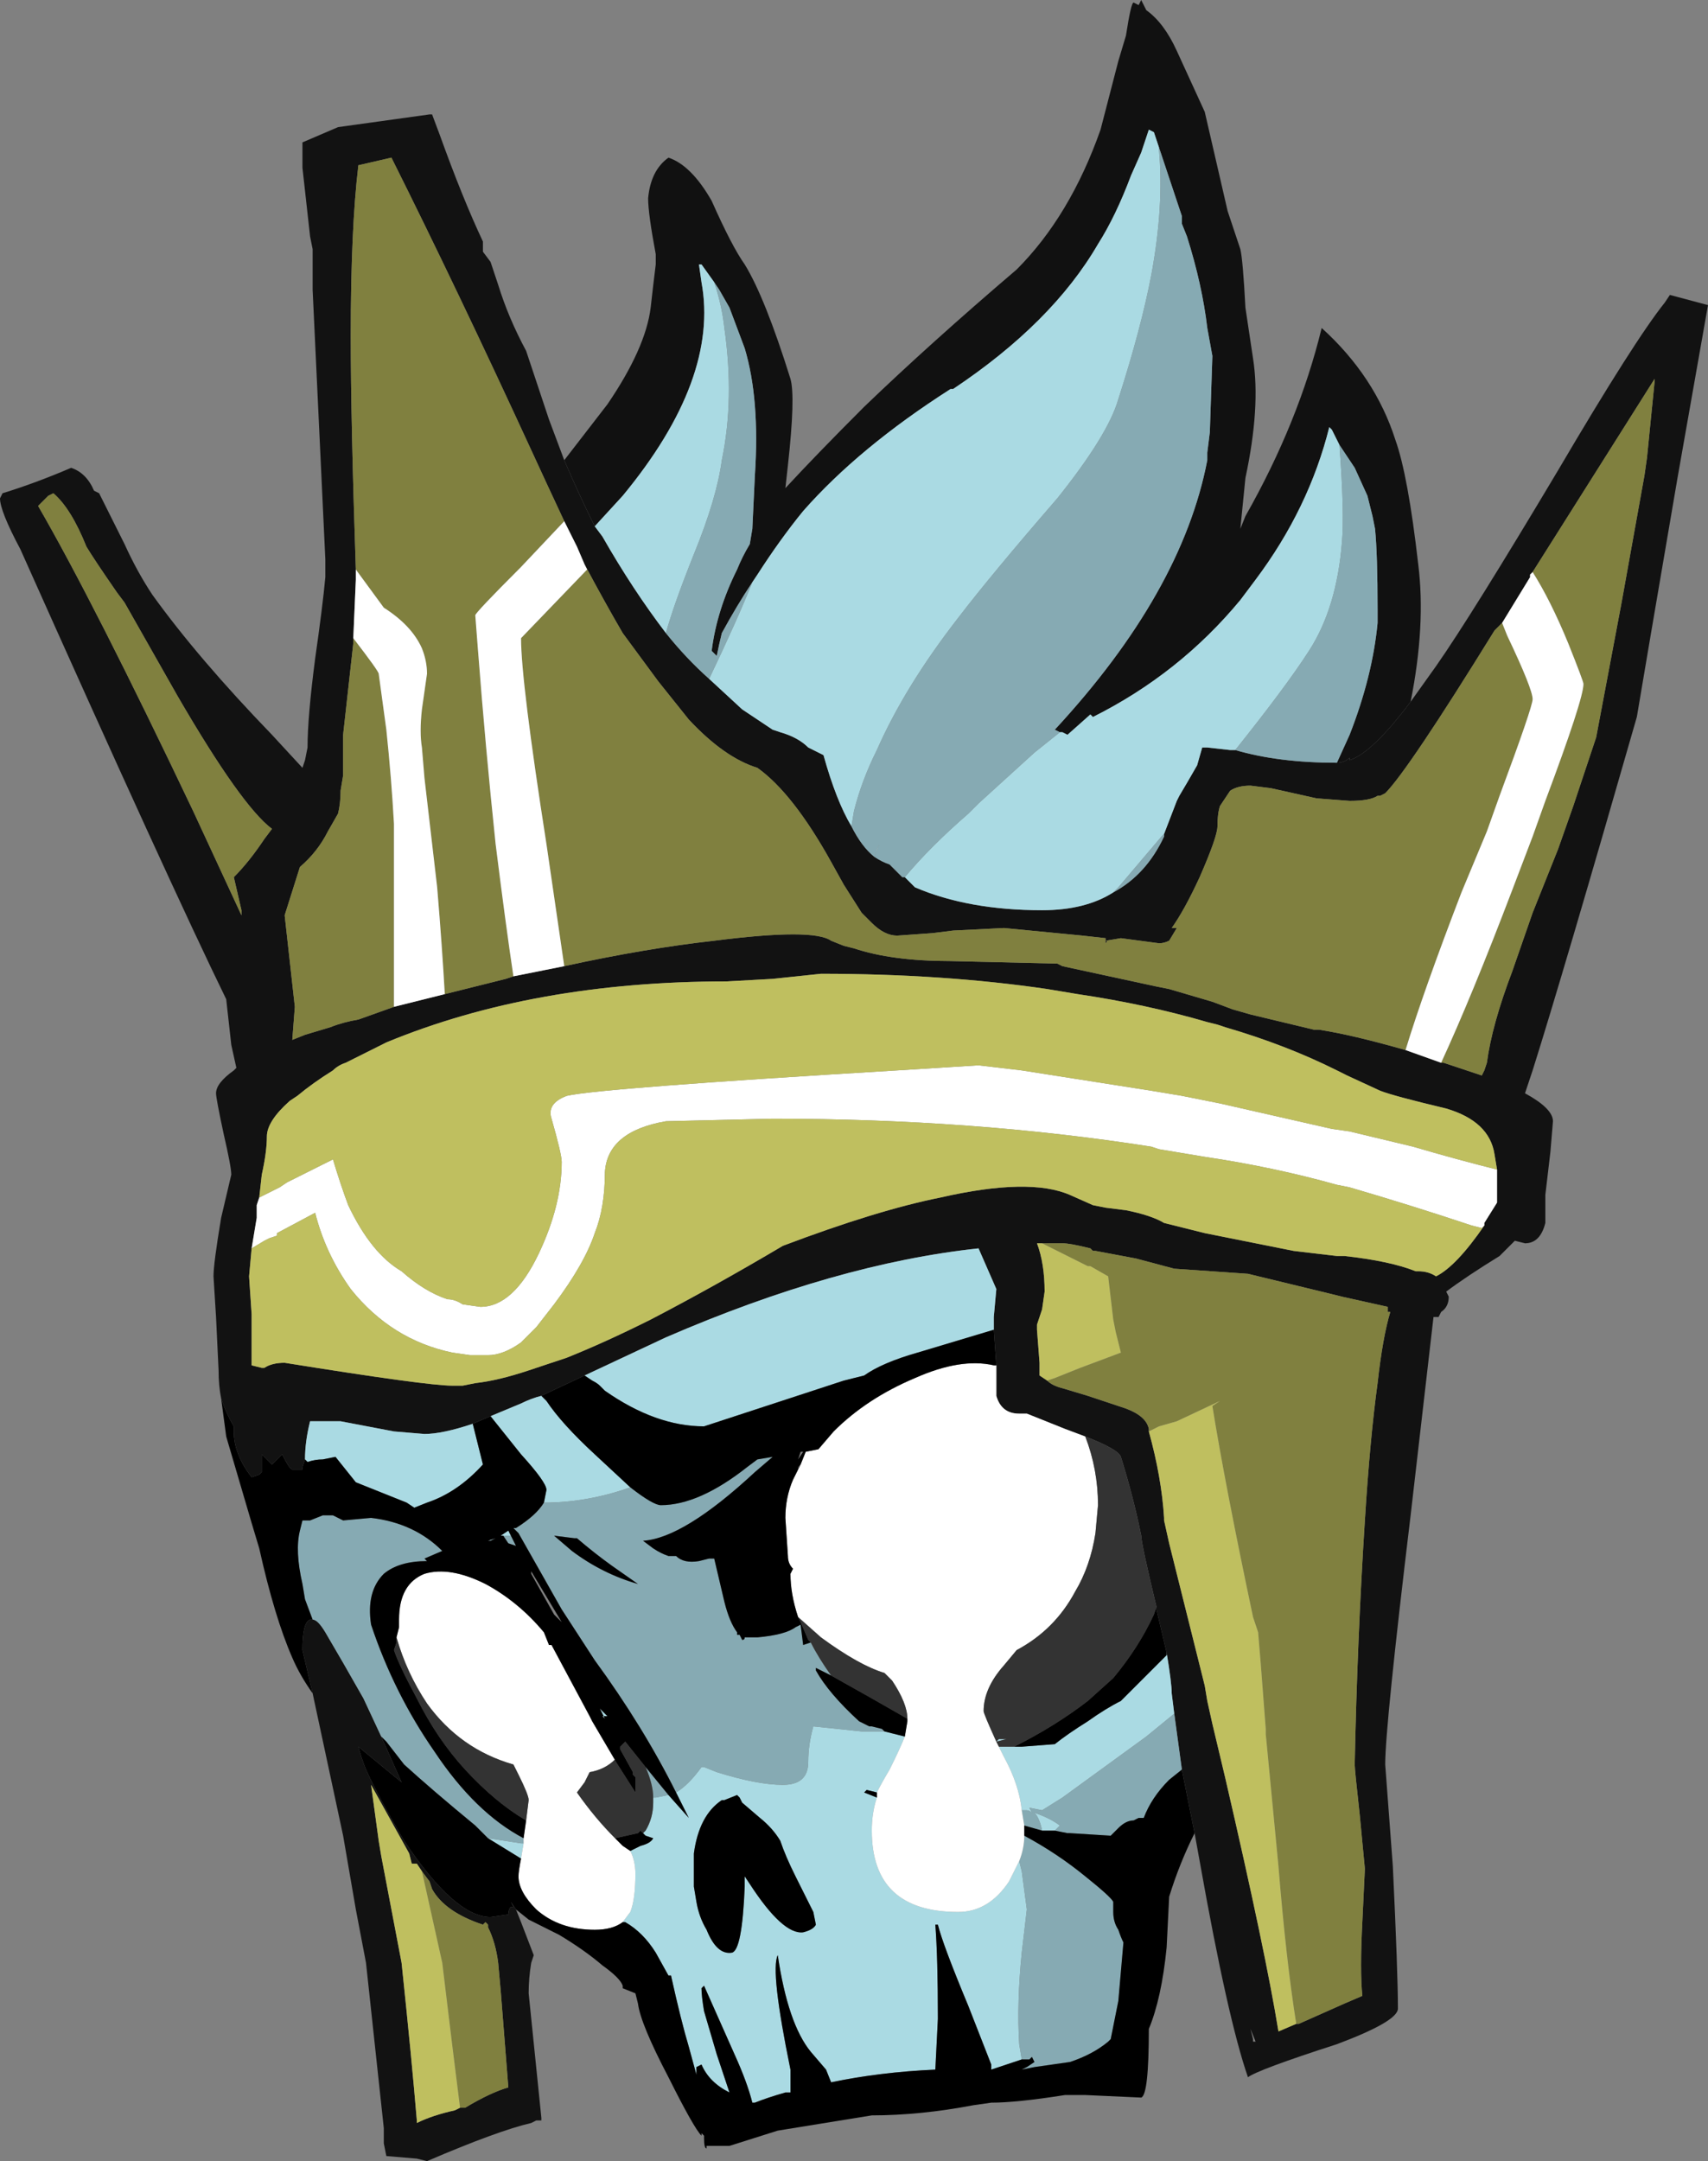 <?xml version="1.0" encoding="UTF-8" standalone="no"?>
<svg xmlns:ffdec="https://www.free-decompiler.com/flash" xmlns:xlink="http://www.w3.org/1999/xlink" ffdec:objectType="frame" height="297.5px" width="235.2px" xmlns="http://www.w3.org/2000/svg">
  <rect width="100%" height="100%" fill="#808080" stroke="none"/>
  <g transform="matrix(1.0, 0.0, 0.0, 1.0, 43.75, 37.8)">
    <use ffdec:characterId="110" height="42.5" transform="matrix(7.0, 0.0, 0.0, 7.0, -43.75, -37.8)" width="33.6" xlink:href="#shape0"/>
  </g>
  <defs>
    <g id="shape0" transform="matrix(1.0, 0.0, 0.0, 1.0, 6.25, 5.4)">
      <path d="M-1.9 22.1 Q-1.95 21.85 -1.95 21.55 L-2.0 20.5 -2.05 19.7 Q-2.05 19.45 -1.9 18.55 L-1.7 17.7 Q-1.7 17.55 -1.85 16.9 -2.0 16.2 -2.0 16.1 -2.0 15.9 -1.65 15.65 L-1.6 15.6 -1.7 15.15 -1.8 14.25 Q-2.9 12.0 -5.85 5.4 -6.25 4.65 -6.25 4.4 L-6.2 4.3 Q-5.55 4.1 -4.85 3.8 -4.55 3.9 -4.4 4.25 L-4.3 4.3 -3.8 5.3 Q-3.55 5.85 -3.25 6.3 -2.35 7.55 -0.9 9.05 L-0.3 9.7 -0.25 9.55 -0.2 9.3 Q-0.2 8.7 -0.05 7.55 0.1 6.5 0.15 5.95 L0.15 5.6 -0.1 0.3 -0.1 -0.5 -0.15 -0.75 -0.3 -2.1 -0.3 -2.6 0.4 -2.9 2.2 -3.15 2.25 -3.15 2.4 -2.75 Q2.85 -1.5 3.25 -0.65 L3.25 -0.45 3.4 -0.25 3.55 0.2 Q3.75 0.85 4.1 1.5 L4.55 2.85 4.85 3.65 Q5.15 4.35 5.45 4.95 L5.6 5.15 Q6.2 6.2 6.85 7.05 7.25 7.55 7.7 7.95 L8.35 8.55 8.95 8.95 9.1 9.0 Q9.45 9.1 9.65 9.3 L9.95 9.45 Q10.2 10.35 10.5 10.85 10.7 11.25 10.95 11.45 11.1 11.55 11.25 11.6 L11.5 11.85 11.55 11.85 11.75 12.05 Q12.8 12.5 14.25 12.5 15.1 12.5 15.65 12.15 16.3 11.8 16.65 11.05 L16.65 11.0 16.9 10.35 16.95 10.25 Q17.1 10.0 17.3 9.65 L17.4 9.3 17.5 9.3 17.95 9.35 18.05 9.35 Q18.9 9.6 20.05 9.6 20.2 9.6 20.3 9.5 L20.3 9.55 Q20.75 9.4 21.5 8.4 L22.0 7.7 Q22.7 6.7 24.4 3.85 25.9 1.3 26.5 0.55 L26.6 0.4 27.35 0.6 26.75 4.0 Q26.1 7.8 25.95 8.7 24.5 13.75 23.9 15.65 L23.75 16.1 Q24.3 16.4 24.3 16.65 L24.25 17.25 24.15 18.1 24.15 18.65 Q24.05 19.05 23.75 19.05 L23.55 19.0 Q23.4 19.15 23.25 19.3 22.6 19.7 22.2 20.0 L22.25 20.1 Q22.25 20.3 22.1 20.4 L22.05 20.5 21.95 20.5 21.5 24.4 Q21.0 28.55 21.0 29.3 L21.15 31.3 Q21.25 33.4 21.25 34.1 21.25 34.35 20.05 34.8 18.5 35.3 18.3 35.45 17.9 34.3 17.35 31.2 L17.25 30.65 17.0 29.4 16.85 28.3 16.8 27.9 Q16.8 27.7 16.7 27.1 L16.5 26.25 16.5 26.2 Q16.2 24.95 16.2 24.8 16.05 24.05 15.8 23.25 15.75 23.1 15.1 22.85 L14.7 22.7 Q14.2 22.5 13.95 22.4 L13.8 22.4 Q13.45 22.4 13.35 22.05 L13.35 21.45 13.3 20.75 13.3 20.5 13.35 19.95 13.0 19.15 Q10.2 19.45 6.85 20.9 L5.25 21.65 4.4 22.05 Q4.2 22.1 4.0 22.2 L3.4 22.45 3.05 22.6 Q2.45 22.8 2.1 22.8 L1.5 22.75 0.45 22.55 -0.15 22.55 Q-0.25 22.95 -0.25 23.3 L-0.3 23.45 -0.3 23.5 -0.5 23.5 Q-0.55 23.5 -0.7 23.2 L-0.9 23.4 -1.1 23.2 -1.1 23.55 -1.15 23.6 -1.3 23.65 Q-1.65 23.2 -1.65 22.75 L-1.65 22.65 Q-1.8 22.4 -1.9 22.1 M4.85 4.85 L4.5 4.1 4.2 3.45 Q2.75 0.3 1.45 -2.3 L0.8 -2.15 Q0.65 -0.9 0.65 1.2 0.65 2.85 0.75 5.8 L0.75 6.0 0.7 7.15 0.7 7.25 0.5 9.05 0.5 9.85 0.45 10.15 Q0.45 10.4 0.4 10.6 L0.2 10.95 Q0.0 11.35 -0.35 11.65 L-0.65 12.6 -0.45 14.4 -0.5 15.05 -0.25 14.95 0.25 14.8 Q0.5 14.7 0.8 14.65 L1.5 14.4 2.5 14.15 3.7 13.85 3.85 13.8 4.85 13.6 Q6.45 13.25 7.8 13.1 9.75 12.85 10.1 13.1 L10.35 13.2 10.55 13.25 Q11.3 13.5 12.45 13.5 L14.55 13.55 14.65 13.6 16.5 14.0 16.75 14.05 17.6 14.3 18.0 14.45 18.35 14.55 19.6 14.85 19.7 14.85 Q20.35 14.95 21.4 15.25 L22.1 15.5 22.15 15.5 22.9 15.75 22.95 15.65 23.0 15.5 Q23.1 14.75 23.5 13.7 L23.9 12.55 24.4 11.3 24.7 10.45 25.15 9.1 25.65 6.45 26.1 3.95 26.15 3.6 26.3 2.1 26.3 2.05 23.9 5.85 23.85 5.9 23.85 5.95 23.3 6.85 23.15 7.0 Q21.45 9.75 21.0 10.2 L20.9 10.25 20.85 10.25 Q20.7 10.35 20.3 10.35 L19.65 10.3 18.75 10.1 18.35 10.05 Q18.1 10.05 17.95 10.15 L17.75 10.45 Q17.7 10.6 17.7 10.85 17.7 11.05 17.35 11.85 17.05 12.5 16.8 12.85 L16.9 12.85 16.75 13.1 Q16.65 13.15 16.55 13.15 L15.8 13.05 15.5 13.1 15.5 13.05 15.05 13.0 13.5 12.85 12.5 12.9 12.1 12.95 11.4 13.0 Q11.15 13.0 10.9 12.75 L10.7 12.55 10.35 12.0 10.1 11.55 Q9.35 10.2 8.65 9.7 8.0 9.5 7.3 8.75 L6.7 8.0 6.0 7.05 Q5.65 6.45 5.25 5.7 L5.1 5.35 4.85 4.85 M23.2 17.6 L23.15 17.3 Q23.05 16.65 22.2 16.4 21.15 16.15 20.9 16.05 L20.25 15.75 20.05 15.65 Q19.05 15.15 17.85 14.8 L17.7 14.75 17.5 14.7 Q16.3 14.35 14.95 14.15 L14.35 14.05 Q12.3 13.75 9.9 13.75 L8.95 13.85 8.05 13.9 Q4.25 13.9 1.35 15.1 0.95 15.3 0.55 15.5 0.4 15.55 0.3 15.65 -0.1 15.9 -0.4 16.15 L-0.55 16.25 Q-1.0 16.65 -1.0 16.95 -1.0 17.25 -1.1 17.7 L-1.15 18.15 -1.2 18.3 -1.2 18.55 -1.3 19.15 -1.35 19.7 -1.3 20.45 Q-1.3 21.1 -1.3 21.45 L-1.1 21.5 -1.05 21.5 Q-0.9 21.4 -0.65 21.4 2.15 21.85 2.65 21.85 L2.85 21.85 3.1 21.8 Q3.55 21.75 4.15 21.55 L4.9 21.3 Q5.65 21.0 6.55 20.55 7.8 19.9 9.15 19.1 11.0 18.4 12.25 18.15 14.0 17.75 14.8 18.1 L15.25 18.3 15.5 18.35 15.9 18.4 Q16.4 18.5 16.65 18.65 L17.45 18.85 19.2 19.2 20.05 19.3 20.2 19.3 Q21.1 19.4 21.6 19.6 L21.65 19.6 Q21.85 19.6 22.0 19.7 22.4 19.5 22.95 18.7 L22.95 18.65 23.2 18.25 23.2 17.6 M15.5 13.15 Q15.5 13.2 15.5 13.1 15.55 13.1 15.5 13.15 M-0.1 26.45 Q0.0 26.45 0.15 26.7 L0.5 27.3 0.9 28.0 1.25 28.75 1.65 29.65 0.8 28.95 Q0.85 29.15 0.95 29.4 1.2 29.95 1.7 30.8 2.7 32.3 3.4 32.3 L3.75 32.25 Q3.75 32.15 3.8 32.1 L3.85 32.1 3.8 32.0 3.9 32.15 4.0 32.4 4.25 33.05 4.2 33.2 Q4.15 33.5 4.15 33.8 L4.4 36.25 4.4 36.3 4.3 36.3 4.2 36.35 Q3.55 36.5 2.15 37.1 L1.95 37.05 1.35 37.0 1.3 36.75 1.3 36.45 0.95 33.2 0.75 32.15 0.5 30.7 -0.1 27.9 -0.3 27.05 Q-0.3 26.5 -0.15 26.45 L-0.1 26.45 M19.25 34.4 L19.3 34.4 20.2 34.0 20.55 33.85 Q20.5 33.35 20.55 32.4 L20.6 31.35 20.5 30.3 Q20.4 29.4 20.4 29.3 20.45 26.85 20.6 24.5 20.7 22.9 20.85 21.8 20.95 20.9 21.1 20.4 L21.05 20.4 21.05 20.3 20.15 20.1 19.95 20.05 18.3 19.65 16.85 19.55 16.1 19.35 15.3 19.2 15.25 19.2 15.2 19.15 Q14.8 19.05 14.65 19.05 L14.25 19.05 14.15 19.05 Q14.3 19.45 14.3 20.0 L14.25 20.35 14.15 20.65 14.15 20.75 14.2 21.4 14.2 21.65 14.35 21.75 Q14.45 21.85 14.65 21.9 L15.15 22.05 15.9 22.3 Q16.3 22.45 16.35 22.7 L16.35 22.75 Q16.6 23.65 16.65 24.45 L16.65 24.5 16.75 24.95 17.45 27.75 17.5 28.05 17.6 28.5 17.85 29.55 Q18.65 33.0 18.9 34.55 L19.25 34.4 M18.4 34.75 L18.45 34.75 18.35 34.5 18.4 34.7 18.4 34.75 M2.05 31.4 L1.95 31.25 1.85 31.25 1.8 31.05 1.05 29.7 1.2 30.8 1.25 31.1 1.65 33.2 Q1.85 35.1 1.95 36.3 L1.95 36.35 Q2.25 36.2 2.7 36.1 L2.8 36.05 2.9 36.05 Q3.4 35.75 3.75 35.65 L3.6 33.75 3.55 33.2 Q3.5 32.8 3.35 32.5 L3.35 32.45 3.3 32.4 3.25 32.45 Q2.5 32.2 2.25 31.75 L2.2 31.6 2.05 31.4 M-5.5 4.55 Q-4.4 6.45 -2.45 10.55 L-1.5 12.6 -1.5 12.5 -1.65 11.85 Q-1.35 11.55 -1.05 11.1 L-0.9 10.9 Q-1.5 10.45 -2.75 8.3 L-3.8 6.45 -3.95 6.25 Q-4.4 5.6 -4.55 5.35 -4.85 4.6 -5.2 4.3 L-5.3 4.35 -5.5 4.55" fill="#121212" fill-rule="evenodd" stroke="none"/>
      <path d="M0.75 5.8 Q0.65 2.85 0.65 1.2 0.65 -0.9 0.8 -2.15 L1.45 -2.3 Q2.75 0.3 4.2 3.45 L4.5 4.1 4.85 4.85 4.0 5.75 Q3.1 6.65 3.1 6.7 L3.15 7.35 Q3.3 9.3 3.5 11.2 3.7 12.8 3.85 13.8 L3.7 13.85 2.5 14.15 Q2.45 13.25 2.35 12.05 L2.1 9.9 2.05 9.3 Q2.0 9.0 2.05 8.55 L2.15 7.85 Q2.15 7.6 2.05 7.35 1.85 6.9 1.3 6.55 L0.75 5.8 M5.25 5.7 Q5.65 6.45 6.0 7.05 L6.7 8.0 7.3 8.75 Q8.0 9.5 8.65 9.7 9.35 10.2 10.1 11.55 L10.35 12.0 10.7 12.55 10.9 12.75 Q11.15 13.0 11.4 13.0 L12.1 12.95 12.5 12.9 13.5 12.85 15.05 13.0 15.5 13.05 15.5 13.1 15.8 13.05 16.55 13.15 Q16.65 13.15 16.75 13.1 L16.9 12.85 16.8 12.85 Q17.05 12.5 17.35 11.85 17.7 11.05 17.7 10.85 17.7 10.6 17.75 10.45 L17.95 10.15 Q18.1 10.05 18.35 10.05 L18.75 10.1 19.65 10.3 20.3 10.35 Q20.7 10.35 20.85 10.25 L20.9 10.25 21.0 10.2 Q21.45 9.75 23.15 7.0 L23.3 6.85 23.4 7.1 Q23.9 8.15 23.9 8.35 23.9 8.5 23.25 10.25 L23.0 10.95 22.5 12.15 Q21.75 14.1 21.4 15.25 20.35 14.95 19.7 14.85 L19.6 14.85 18.35 14.55 18.0 14.45 17.6 14.3 16.75 14.05 16.5 14.0 14.65 13.6 14.55 13.55 12.45 13.5 Q11.3 13.5 10.55 13.25 L10.35 13.2 10.1 13.1 Q9.75 12.85 7.8 13.1 6.45 13.25 4.85 13.6 L4.5 11.2 Q4.0 8.0 4.0 7.15 L5.3 5.8 5.25 5.7 M23.9 5.85 L26.3 2.05 26.3 2.1 26.15 3.6 26.1 3.95 25.65 6.45 25.15 9.1 24.7 10.45 24.4 11.3 23.9 12.55 23.5 13.7 Q23.1 14.75 23.0 15.5 L22.95 15.65 22.9 15.75 22.15 15.5 22.1 15.5 Q22.7 14.2 23.5 12.1 L23.9 11.05 24.15 10.35 Q24.9 8.35 24.9 8.05 24.9 8.0 24.6 7.25 24.25 6.4 23.9 5.85 M15.5 13.15 Q15.55 13.1 15.5 13.1 15.5 13.2 15.5 13.15 M0.7 7.15 Q1.2 7.8 1.2 7.85 L1.35 8.95 Q1.45 9.9 1.5 10.8 L1.5 14.4 0.8 14.65 Q0.5 14.7 0.25 14.8 L-0.25 14.95 -0.5 15.05 -0.45 14.4 -0.65 12.6 -0.35 11.65 Q0.0 11.35 0.2 10.95 L0.4 10.6 Q0.45 10.4 0.45 10.15 L0.5 9.85 0.5 9.05 0.7 7.25 0.7 7.15 M14.25 19.05 L14.65 19.05 Q14.8 19.05 15.2 19.15 L15.25 19.2 15.3 19.2 16.1 19.35 16.85 19.55 18.3 19.65 19.95 20.05 20.15 20.1 21.05 20.3 21.05 20.4 21.1 20.4 Q20.95 20.9 20.85 21.8 20.7 22.9 20.6 24.5 20.45 26.85 20.4 29.3 20.4 29.4 20.5 30.3 L20.6 31.35 20.55 32.4 Q20.5 33.35 20.55 33.85 L20.2 34.0 19.3 34.4 19.25 34.4 Q19.05 33.15 18.9 31.3 L18.65 28.7 18.65 28.6 18.55 27.3 18.5 26.7 18.4 26.4 Q17.85 23.8 17.6 22.25 L17.75 22.15 16.9 22.55 16.55 22.65 16.35 22.75 16.35 22.7 Q16.3 22.45 15.9 22.3 L15.15 22.05 14.65 21.9 Q14.45 21.85 14.35 21.75 L14.5 21.7 15.0 21.5 Q15.4 21.35 15.8 21.2 L15.7 20.8 15.65 20.55 15.55 19.7 15.2 19.5 15.15 19.5 Q14.65 19.25 14.25 19.05 M2.8 36.05 L2.65 34.85 2.45 33.2 2.05 31.4 2.2 31.6 2.25 31.75 Q2.5 32.2 3.25 32.45 L3.3 32.4 3.35 32.45 3.35 32.5 Q3.5 32.8 3.55 33.2 L3.6 33.75 3.75 35.65 Q3.4 35.75 2.9 36.05 L2.8 36.05 M-5.5 4.55 L-5.3 4.35 -5.2 4.3 Q-4.85 4.6 -4.55 5.35 -4.4 5.6 -3.95 6.25 L-3.8 6.45 -2.75 8.3 Q-1.5 10.45 -0.9 10.9 L-1.05 11.1 Q-1.35 11.55 -1.65 11.85 L-1.5 12.5 -1.5 12.6 -2.45 10.55 Q-4.4 6.45 -5.5 4.55" fill="#80803f" fill-rule="evenodd" stroke="none"/>
      <path d="M21.5 8.4 Q20.75 9.4 20.3 9.55 L20.3 9.5 Q20.2 9.6 20.05 9.6 L20.3 9.05 Q20.75 7.9 20.85 6.85 L20.85 6.6 Q20.85 5.5 20.8 5.0 L20.75 4.75 20.65 4.35 20.4 3.8 20.1 3.35 19.95 3.05 19.9 3.0 Q19.5 4.6 18.45 6.0 L18.15 6.4 Q16.95 7.85 15.25 8.7 L15.2 8.65 14.75 9.05 14.65 9.0 14.6 9.0 14.5 8.95 Q17.0 6.25 17.5 3.65 L17.5 3.5 17.55 3.1 17.6 1.6 17.5 1.05 Q17.4 0.2 17.1 -0.75 L17.0 -1.0 17.0 -1.15 16.55 -2.5 16.45 -2.8 16.35 -2.85 16.2 -2.4 16.0 -1.95 Q15.7 -1.15 15.35 -0.6 14.45 0.95 12.5 2.25 L12.45 2.25 Q10.65 3.4 9.55 4.65 9.1 5.2 8.65 5.9 L8.55 6.05 Q8.25 6.5 7.95 7.05 7.9 7.25 7.85 7.5 L7.75 7.4 Q7.85 6.6 8.25 5.8 8.35 5.55 8.5 5.3 L8.55 5.0 8.6 3.95 Q8.7 2.45 8.4 1.45 L8.1 0.65 7.9 0.3 7.8 0.15 7.55 -0.2 7.5 -0.2 7.55 0.15 Q7.9 2.05 6.0 4.35 L5.45 4.95 Q5.15 4.35 4.85 3.65 L5.7 2.55 Q6.45 1.45 6.55 0.65 6.6 0.2 6.65 -0.2 L6.65 -0.4 Q6.5 -1.2 6.5 -1.5 6.55 -2.05 6.9 -2.3 7.35 -2.15 7.75 -1.45 8.15 -0.55 8.4 -0.2 8.8 0.45 9.3 2.05 9.4 2.4 9.25 3.75 L9.2 4.2 Q9.8 3.55 10.75 2.6 12.05 1.35 13.75 -0.1 14.8 -1.15 15.4 -2.85 L15.75 -4.2 15.9 -4.7 Q16.0 -5.35 16.05 -5.35 L16.15 -5.3 16.2 -5.4 16.3 -5.2 Q16.65 -4.95 16.9 -4.4 L17.45 -3.2 17.9 -1.25 18.15 -0.5 Q18.2 -0.3 18.25 0.65 L18.4 1.65 Q18.55 2.6 18.25 4.0 L18.15 5.0 18.25 4.75 Q19.3 2.9 19.75 1.05 20.8 2.0 21.2 3.25 21.45 3.95 21.65 5.7 21.8 6.9 21.5 8.4" fill="#111111" fill-rule="evenodd" stroke="none"/>
      <path d="M-0.25 23.3 Q-0.25 22.95 -0.15 22.55 L0.45 22.55 1.5 22.75 2.1 22.8 Q2.45 22.8 3.05 22.6 L3.25 23.4 Q2.75 23.95 2.15 24.15 L1.9 24.25 1.75 24.15 0.75 23.75 0.35 23.25 0.1 23.3 Q-0.05 23.3 -0.2 23.35 L-0.25 23.3 M3.4 22.45 L4.0 22.2 Q4.2 22.1 4.4 22.05 L4.5 22.15 Q4.8 22.6 5.45 23.2 L6.15 23.85 Q5.3 24.15 4.45 24.15 L4.5 23.9 Q4.5 23.75 4.0 23.2 L3.4 22.45 M5.25 21.65 L6.85 20.9 Q10.2 19.45 13.0 19.15 L13.35 19.95 13.3 20.5 13.3 20.75 11.8 21.2 Q11.1 21.4 10.75 21.65 L10.35 21.75 7.6 22.65 Q6.65 22.65 5.65 21.95 L5.55 21.85 Q5.5 21.8 5.4 21.75 L5.25 21.65 M16.7 27.1 Q16.8 27.7 16.8 27.9 L16.85 28.3 16.3 28.75 14.65 29.95 14.25 30.2 14.0 30.15 14.05 30.25 Q14.0 30.2 13.95 30.2 L13.85 30.2 Q13.8 29.7 13.5 29.15 L13.4 28.95 13.7 28.95 13.85 28.95 14.5 28.9 Q14.75 28.7 15.15 28.45 15.5 28.2 15.8 28.05 L16.7 27.15 16.7 27.1 M18.05 9.35 L17.95 9.35 17.5 9.3 17.4 9.3 17.3 9.65 Q17.1 10.0 16.95 10.25 L16.9 10.35 16.65 11.0 16.6 11.05 15.75 12.05 15.65 12.15 Q15.1 12.5 14.25 12.5 12.8 12.5 11.75 12.05 L11.55 11.85 Q12.05 11.25 12.8 10.6 L13.0 10.4 14.1 9.4 14.6 9.0 14.65 9.0 14.75 9.05 15.2 8.65 15.25 8.7 Q16.95 7.85 18.15 6.4 L18.45 6.0 Q19.5 4.6 19.9 3.0 L19.95 3.05 20.1 3.35 Q20.2 4.7 20.15 5.25 20.05 6.55 19.5 7.4 19.05 8.1 18.05 9.35 M10.5 10.85 Q10.2 10.35 9.95 9.45 L9.65 9.3 Q9.45 9.1 9.1 9.0 L8.95 8.95 8.35 8.55 7.7 7.95 Q8.25 6.8 8.55 6.05 L8.65 5.9 Q9.1 5.2 9.55 4.65 10.65 3.4 12.45 2.25 L12.5 2.25 Q14.45 0.95 15.35 -0.6 15.7 -1.15 16.0 -1.95 L16.2 -2.4 16.35 -2.85 16.45 -2.8 16.55 -2.5 16.55 -2.45 Q16.65 -1.35 16.4 0.0 16.2 1.05 15.75 2.45 15.55 3.15 14.55 4.4 13.25 5.9 12.6 6.75 11.55 8.1 11.0 9.35 10.7 9.95 10.55 10.55 L10.5 10.85 M6.85 7.05 Q6.2 6.2 5.6 5.15 L5.45 4.95 6.0 4.35 Q7.9 2.05 7.55 0.15 L7.5 -0.2 7.55 -0.2 7.8 0.15 Q7.95 0.6 8.0 1.05 8.2 2.45 7.95 3.65 7.85 4.4 7.4 5.5 7.0 6.5 6.85 7.05 M10.95 11.45 L11.05 11.2 11.0 11.3 10.95 11.45 M7.05 29.85 Q7.3 29.7 7.55 29.35 L7.6 29.35 7.85 29.45 Q8.65 29.7 9.15 29.7 9.65 29.7 9.65 29.25 9.65 28.9 9.75 28.55 L10.7 28.65 Q11.0 28.65 11.15 28.65 L11.55 28.75 Q11.45 29.0 11.25 29.4 11.1 29.65 11.0 29.85 L10.8 29.8 10.75 29.85 11.0 29.95 Q10.9 30.25 10.9 30.6 10.9 32.2 12.6 32.2 13.2 32.2 13.6 31.6 L13.8 31.2 13.85 31.4 13.95 32.15 13.85 33.0 Q13.75 34.0 13.8 34.8 L13.85 35.1 13.25 35.3 13.25 35.2 12.8 34.05 Q12.3 32.85 12.2 32.45 L12.15 32.45 Q12.2 33.1 12.2 34.3 L12.15 35.3 Q11.05 35.35 10.1 35.55 L10.0 35.3 9.7 34.95 Q9.25 34.4 9.05 33.05 8.9 33.35 9.3 35.3 L9.3 35.75 9.2 35.75 Q8.85 35.85 8.6 35.95 L8.55 35.95 Q8.45 35.55 8.2 35.0 L7.6 33.65 7.55 33.7 Q7.55 33.85 7.6 34.15 L7.85 35.0 8.1 35.75 Q7.7 35.55 7.55 35.2 L7.45 35.25 7.45 35.4 7.3 34.85 Q7.15 34.35 6.95 33.45 L6.9 33.45 6.65 33.0 Q6.4 32.6 6.05 32.4 L6.0 32.4 6.15 32.2 Q6.25 31.95 6.25 31.45 6.25 31.2 6.15 31.0 L6.35 30.9 Q6.55 30.85 6.6 30.75 L6.45 30.7 6.4 30.65 6.45 30.6 Q6.6 30.35 6.6 30.05 L6.6 29.95 6.65 29.95 6.9 29.9 6.9 29.9 7.3 30.35 7.05 29.85 M2.15 25.3 L2.15 25.3 M3.35 30.75 L4.0 30.85 4.05 30.85 4.0 31.15 3.35 30.75 M3.65 24.8 L3.6 24.8 3.75 24.7 3.8 24.8 3.65 24.8 M3.4 24.9 L3.35 24.9 3.5 24.85 3.4 24.9 M14.5 30.6 L14.25 30.6 Q14.2 30.35 14.1 30.25 14.4 30.35 14.6 30.5 L14.5 30.6 M13.35 28.85 L13.4 28.8 13.55 28.8 13.35 28.85 M13.95 35.25 L13.85 35.3 13.95 35.25 M9.1 30.8 Q8.95 30.55 8.7 30.35 L8.35 30.05 8.3 29.95 8.25 29.9 8.0 30.0 7.95 30.0 Q7.5 30.3 7.4 31.05 7.4 31.35 7.4 31.7 L7.45 32.0 Q7.5 32.3 7.65 32.55 7.85 33.05 8.15 33.0 8.35 32.95 8.4 31.7 L8.4 31.5 8.5 31.65 Q9.15 32.65 9.55 32.6 9.75 32.55 9.8 32.45 L9.75 32.2 9.4 31.5 Q9.2 31.1 9.1 30.8 M5.6 28.35 L5.65 28.4 5.55 28.2 5.7 28.35 5.6 28.35" fill="#aadae3" fill-rule="evenodd" stroke="none"/>
      <path d="M16.85 28.3 L17.0 29.4 16.75 29.6 Q16.4 29.95 16.25 30.35 L16.15 30.35 16.05 30.4 Q15.9 30.4 15.75 30.55 L15.6 30.7 14.8 30.65 14.75 30.65 14.5 30.6 14.6 30.5 Q14.4 30.35 14.1 30.25 14.2 30.35 14.25 30.6 L13.9 30.5 13.85 30.2 13.95 30.2 Q14.0 30.2 14.05 30.25 L14.0 30.15 14.25 30.2 14.65 29.95 16.3 28.75 16.85 28.3 M20.05 9.6 Q18.9 9.6 18.05 9.35 19.05 8.1 19.5 7.4 20.05 6.55 20.15 5.25 20.2 4.7 20.1 3.35 L20.4 3.8 20.65 4.35 20.75 4.75 20.8 5.0 Q20.85 5.5 20.85 6.6 L20.85 6.85 Q20.75 7.9 20.3 9.05 L20.05 9.6 M16.65 11.0 L16.65 11.05 Q16.3 11.8 15.65 12.15 L15.75 12.05 16.6 11.05 16.65 11.0 M11.55 11.85 L11.5 11.85 11.25 11.6 Q11.1 11.55 10.95 11.45 10.7 11.25 10.5 10.85 L10.55 10.55 Q10.7 9.95 11.0 9.35 11.55 8.1 12.6 6.75 13.25 5.9 14.55 4.4 15.55 3.15 15.75 2.45 16.2 1.05 16.4 0.0 16.65 -1.35 16.55 -2.45 L16.55 -2.5 17.0 -1.15 17.0 -1.0 17.1 -0.75 Q17.4 0.2 17.5 1.05 L17.6 1.6 17.55 3.1 17.5 3.5 17.5 3.65 Q17.0 6.25 14.5 8.95 L14.6 9.0 14.1 9.4 13.0 10.4 12.8 10.6 Q12.05 11.25 11.55 11.85 M7.7 7.95 Q7.25 7.55 6.85 7.05 7.0 6.5 7.4 5.5 7.85 4.4 7.95 3.65 8.2 2.45 8.0 1.05 7.95 0.6 7.8 0.15 L7.9 0.3 8.1 0.65 8.4 1.45 Q8.7 2.45 8.6 3.95 L8.55 5.0 8.5 5.3 Q8.35 5.55 8.25 5.8 7.85 6.6 7.75 7.4 L7.85 7.5 Q7.9 7.25 7.95 7.05 8.25 6.5 8.55 6.05 8.25 6.8 7.7 7.95 M10.95 11.45 L11.0 11.3 11.05 11.2 10.95 11.45 M7.05 29.85 Q6.4 28.55 5.45 27.25 L4.8 26.25 3.95 24.75 3.85 24.65 3.9 24.65 Q4.3 24.4 4.45 24.15 5.3 24.15 6.15 23.85 6.6 24.2 6.75 24.2 7.5 24.2 8.45 23.45 L8.65 23.3 8.95 23.25 8.6 23.55 Q7.2 24.85 6.4 24.9 L6.6 25.05 Q6.75 25.15 6.9 25.2 L7.05 25.2 Q7.2 25.35 7.5 25.3 L7.7 25.25 7.8 25.25 8.0 26.1 Q8.1 26.5 8.25 26.7 L8.25 26.75 8.3 26.75 8.35 26.85 Q8.4 26.85 8.4 26.8 L8.65 26.8 Q9.2 26.75 9.4 26.6 L9.5 26.55 9.55 26.95 9.7 26.9 Q9.85 27.2 10.1 27.55 L9.8 27.4 9.8 27.45 Q10.05 27.9 10.65 28.45 L10.85 28.55 10.9 28.55 11.1 28.6 11.15 28.65 Q11.0 28.65 10.7 28.65 L9.75 28.55 Q9.65 28.9 9.65 29.25 9.65 29.7 9.15 29.7 8.65 29.7 7.85 29.45 L7.6 29.35 7.55 29.35 Q7.3 29.7 7.05 29.85 M-0.1 26.45 L-0.25 26.05 -0.3 25.75 Q-0.45 25.1 -0.35 24.7 L-0.3 24.5 -0.15 24.5 0.1 24.4 0.3 24.4 0.5 24.5 1.05 24.45 Q1.9 24.55 2.45 25.1 L2.1 25.25 2.15 25.3 Q1.6 25.3 1.3 25.55 0.95 25.9 1.05 26.55 1.5 27.9 2.3 29.05 3.1 30.25 4.05 30.75 L4.05 30.85 4.0 30.85 3.35 30.75 3.1 30.5 Q2.25 29.8 1.7 29.3 L1.35 28.85 1.25 28.75 0.9 28.0 0.5 27.3 0.15 26.7 Q0.0 26.45 -0.1 26.45 M6.45 29.35 L6.9 29.9 6.65 29.95 6.6 29.95 Q6.6 29.7 6.45 29.35 M5.05 24.85 L4.65 24.8 5.0 25.1 Q5.6 25.55 6.3 25.75 L5.8 25.4 Q5.45 25.15 5.1 24.85 L5.05 24.85 M3.8 24.8 L3.9 25.0 3.75 24.95 3.65 24.8 3.8 24.8 M13.8 31.2 Q13.9 30.95 13.9 30.7 14.55 31.05 15.1 31.5 15.6 31.9 15.65 32.0 L15.65 32.2 Q15.65 32.4 15.75 32.55 15.8 32.7 15.85 32.8 L15.75 33.95 15.6 34.7 15.55 34.75 Q15.25 35.0 14.8 35.15 L14.1 35.25 13.85 35.3 13.95 35.25 14.1 35.15 14.05 35.05 14.0 35.1 13.85 35.1 13.8 34.8 Q13.75 34.0 13.85 33.0 L13.95 32.15 13.85 31.4 13.8 31.2" fill="#86aab3" fill-rule="evenodd" stroke="none"/>
      <path d="M13.35 21.45 L13.35 22.05 Q13.45 22.4 13.8 22.4 L13.95 22.4 Q14.2 22.5 14.7 22.7 L15.1 22.85 Q15.35 23.5 15.35 24.2 L15.3 24.75 Q15.2 25.4 14.9 25.9 14.5 26.65 13.75 27.05 L13.5 27.35 Q13.1 27.8 13.1 28.25 13.1 28.3 13.35 28.85 L13.4 28.95 13.5 29.15 Q13.8 29.7 13.85 30.2 L13.9 30.5 13.9 30.7 Q13.9 30.95 13.8 31.2 L13.6 31.6 Q13.2 32.2 12.6 32.2 10.9 32.2 10.9 30.6 10.9 30.25 11.0 29.95 L11.0 29.85 Q11.1 29.65 11.25 29.4 11.45 29.0 11.55 28.75 L11.6 28.45 11.6 28.4 Q11.6 28.1 11.3 27.65 L11.15 27.5 Q10.65 27.35 9.9 26.8 L9.45 26.4 9.45 26.4 Q9.3 25.95 9.3 25.55 L9.35 25.45 Q9.25 25.35 9.25 25.2 L9.2 24.45 Q9.2 24.05 9.35 23.7 9.4 23.6 9.45 23.5 L9.5 23.4 9.6 23.15 9.85 23.1 10.15 22.75 Q10.8 22.1 11.75 21.7 12.65 21.3 13.3 21.45 L13.35 21.45 M0.75 5.8 L1.3 6.55 Q1.85 6.9 2.05 7.35 2.15 7.6 2.15 7.85 L2.05 8.55 Q2.0 9.0 2.05 9.3 L2.1 9.9 2.35 12.05 Q2.45 13.25 2.5 14.15 L1.5 14.4 1.5 10.8 Q1.45 9.9 1.35 8.95 L1.2 7.85 Q1.2 7.8 0.7 7.15 L0.75 6.0 0.75 5.8 M3.85 13.8 Q3.7 12.8 3.5 11.2 3.3 9.3 3.15 7.35 L3.1 6.7 Q3.1 6.65 4.0 5.75 L4.85 4.85 5.1 5.35 5.25 5.7 5.3 5.8 4.0 7.15 Q4.0 8.0 4.5 11.2 L4.85 13.6 3.85 13.8 M23.3 6.85 L23.85 5.95 23.85 5.9 23.9 5.85 Q24.25 6.4 24.6 7.25 24.9 8.0 24.9 8.05 24.9 8.35 24.15 10.35 L23.9 11.05 23.5 12.1 Q22.7 14.2 22.1 15.5 L21.4 15.25 Q21.75 14.1 22.5 12.15 L23.0 10.95 23.25 10.25 Q23.9 8.5 23.9 8.35 23.9 8.15 23.4 7.1 L23.3 6.85 M-1.15 18.15 L-0.75 17.95 -0.6 17.85 0.3 17.4 Q0.45 17.9 0.6 18.3 1.05 19.25 1.65 19.6 2.1 20.0 2.55 20.15 2.7 20.15 2.85 20.25 L3.2 20.3 Q3.85 20.3 4.35 19.25 4.8 18.3 4.8 17.45 4.8 17.3 4.6 16.6 4.5 16.3 4.9 16.15 5.55 16.0 11.4 15.65 L13.0 15.55 13.85 15.65 16.4 16.05 17.0 16.15 17.75 16.3 19.95 16.8 20.3 16.85 21.55 17.15 Q22.4 17.4 23.2 17.6 L23.2 18.25 22.95 18.65 22.95 18.7 22.9 18.75 22.7 18.7 Q21.5 18.3 20.3 17.95 L20.05 17.9 Q18.8 17.55 17.45 17.35 L16.55 17.2 16.4 17.15 Q12.9 16.6 8.95 16.6 L6.85 16.65 Q5.7 16.85 5.65 17.65 5.65 18.35 5.45 18.85 5.25 19.45 4.65 20.25 L4.3 20.7 4.0 21.0 Q3.65 21.25 3.35 21.25 L3.0 21.25 2.65 21.2 Q1.45 20.95 0.65 19.95 0.15 19.25 -0.05 18.45 L-0.8 18.85 -0.8 18.9 -0.95 18.95 -1.05 19.0 -1.3 19.15 -1.2 18.55 -1.2 18.3 -1.15 18.15 M4.05 30.75 L4.1 30.4 4.15 30.0 Q4.15 29.9 3.95 29.5 L3.85 29.3 Q2.8 29.0 2.15 28.1 1.75 27.5 1.55 26.8 L1.6 26.6 1.6 26.45 Q1.6 25.75 2.1 25.55 2.6 25.4 3.3 25.75 3.95 26.1 4.45 26.7 L4.55 26.95 4.6 26.95 5.35 28.35 5.4 28.45 5.9 29.3 5.85 29.2 Q5.65 29.4 5.35 29.45 L5.25 29.65 5.1 29.85 Q5.45 30.35 5.85 30.75 L6.0 30.9 6.15 31.0 Q6.25 31.2 6.25 31.45 6.25 31.95 6.15 32.2 L6.0 32.4 Q5.8 32.55 5.45 32.55 4.75 32.55 4.3 32.15 3.95 31.8 3.95 31.5 3.95 31.4 4.0 31.15 L4.05 30.85 4.05 30.75" fill="#ffffff" fill-rule="evenodd" stroke="none"/>
      <path d="M-1.15 18.15 L-1.1 17.7 Q-1.0 17.25 -1.0 16.95 -1.0 16.65 -0.55 16.25 L-0.4 16.15 Q-0.1 15.9 0.3 15.65 0.4 15.55 0.55 15.5 0.95 15.3 1.35 15.1 4.25 13.9 8.05 13.9 L8.95 13.85 9.9 13.75 Q12.3 13.75 14.35 14.05 L14.95 14.15 Q16.3 14.35 17.5 14.7 L17.7 14.75 17.85 14.8 Q19.05 15.15 20.05 15.65 L20.25 15.75 20.9 16.05 Q21.15 16.15 22.2 16.4 23.05 16.65 23.15 17.3 L23.2 17.6 Q22.4 17.4 21.55 17.15 L20.3 16.85 19.95 16.8 17.75 16.3 17.0 16.15 16.4 16.05 13.85 15.65 13.0 15.55 11.4 15.65 Q5.55 16.0 4.9 16.15 4.5 16.3 4.6 16.6 4.8 17.3 4.8 17.45 4.8 18.3 4.35 19.25 3.85 20.3 3.2 20.3 L2.85 20.25 Q2.7 20.15 2.55 20.15 2.1 20.0 1.65 19.6 1.05 19.25 0.6 18.3 0.45 17.9 0.3 17.4 L-0.6 17.85 -0.75 17.95 -1.15 18.15 M22.95 18.7 Q22.4 19.5 22.0 19.7 21.85 19.6 21.65 19.6 L21.6 19.6 Q21.1 19.4 20.2 19.3 L20.05 19.3 19.2 19.2 17.45 18.85 16.65 18.65 Q16.4 18.5 15.9 18.4 L15.5 18.35 15.25 18.3 14.8 18.1 Q14.0 17.75 12.25 18.15 11.0 18.4 9.15 19.1 7.8 19.9 6.55 20.55 5.65 21.0 4.9 21.3 L4.15 21.55 Q3.55 21.75 3.1 21.8 L2.85 21.85 2.65 21.85 Q2.15 21.85 -0.65 21.4 -0.9 21.4 -1.05 21.5 L-1.1 21.5 -1.3 21.45 Q-1.3 21.1 -1.3 20.45 L-1.35 19.7 -1.3 19.15 -1.05 19.0 -0.95 18.95 -0.8 18.9 -0.8 18.85 -0.05 18.45 Q0.15 19.25 0.65 19.95 1.45 20.95 2.65 21.2 L3.0 21.25 3.35 21.25 Q3.65 21.25 4.0 21.0 L4.3 20.7 4.65 20.25 Q5.25 19.45 5.45 18.85 5.65 18.35 5.65 17.65 5.7 16.85 6.85 16.65 L8.95 16.6 Q12.9 16.6 16.4 17.15 L16.55 17.2 17.45 17.35 Q18.8 17.55 20.05 17.9 L20.3 17.95 Q21.5 18.3 22.7 18.7 L22.9 18.75 22.95 18.7 M14.25 19.05 Q14.65 19.25 15.15 19.5 L15.2 19.5 15.55 19.7 15.65 20.55 15.7 20.8 15.8 21.2 Q15.4 21.35 15.0 21.5 L14.5 21.7 14.35 21.75 14.2 21.65 14.2 21.4 14.15 20.75 14.15 20.65 14.25 20.35 14.3 20.0 Q14.3 19.45 14.15 19.05 L14.25 19.05 M16.35 22.75 L16.55 22.65 16.9 22.55 17.75 22.15 17.6 22.25 Q17.85 23.8 18.4 26.4 L18.5 26.7 18.55 27.3 18.65 28.6 18.65 28.7 18.9 31.3 Q19.05 33.15 19.25 34.4 L18.9 34.55 Q18.65 33.0 17.85 29.55 L17.6 28.5 17.5 28.05 17.45 27.75 16.75 24.95 16.65 24.5 16.65 24.45 Q16.6 23.65 16.35 22.75 M2.8 36.05 L2.7 36.1 Q2.25 36.2 1.95 36.35 L1.95 36.3 Q1.85 35.1 1.65 33.2 L1.25 31.1 1.2 30.8 1.05 29.7 1.8 31.05 1.85 31.25 1.95 31.25 2.05 31.4 2.45 33.2 2.65 34.85 2.8 36.05" fill="#bfbf5f" fill-rule="evenodd" stroke="none"/>
      <path d="M15.1 22.85 Q15.75 23.1 15.8 23.25 16.05 24.05 16.2 24.8 16.2 24.95 16.5 26.2 L16.45 26.35 Q16.15 27.0 15.65 27.6 L15.15 28.05 Q14.5 28.55 13.7 28.95 L13.4 28.95 13.35 28.85 Q13.1 28.3 13.1 28.25 13.1 27.8 13.5 27.35 L13.75 27.05 Q14.5 26.65 14.9 25.9 15.2 25.4 15.3 24.75 L15.35 24.2 Q15.35 23.5 15.1 22.85 M10.1 27.55 Q9.85 27.2 9.7 26.9 L9.65 26.85 9.5 26.5 9.45 26.4 9.9 26.8 Q10.65 27.35 11.15 27.5 L11.3 27.65 Q11.6 28.1 11.6 28.4 L10.9 28.0 10.1 27.55 M4.1 30.4 Q3.5 30.05 2.9 29.4 2.35 28.8 1.95 28.0 1.6 27.35 1.5 27.05 L1.55 26.9 1.55 26.8 Q1.75 27.5 2.15 28.1 2.8 29.0 3.85 29.3 L3.95 29.5 Q4.15 29.9 4.15 30.0 L4.1 30.4 M5.9 29.3 L6.25 29.85 6.25 29.55 6.2 29.5 6.2 29.45 5.95 29.0 5.95 28.95 6.05 28.85 6.45 29.35 Q6.6 29.7 6.6 29.95 L6.6 30.05 Q6.6 30.35 6.45 30.6 L6.4 30.65 6.35 30.6 6.3 30.65 5.85 30.75 Q5.45 30.35 5.1 29.85 L5.25 29.65 5.35 29.45 Q5.65 29.4 5.85 29.2 L5.9 29.3 M9.5 23.4 L9.45 23.5 9.45 23.45 9.5 23.4 M13.35 28.85 L13.55 28.8 13.4 28.8 13.35 28.85" fill="#333333" fill-rule="evenodd" stroke="none"/>
      <path d="M-1.9 22.1 Q-1.8 22.4 -1.65 22.65 L-1.65 22.75 Q-1.65 23.2 -1.3 23.65 L-1.15 23.6 -1.1 23.55 -1.1 23.2 -0.9 23.4 -0.7 23.2 Q-0.55 23.5 -0.5 23.5 L-0.3 23.5 -0.3 23.45 -0.25 23.3 -0.2 23.35 Q-0.05 23.3 0.1 23.3 L0.35 23.25 0.75 23.75 1.75 24.15 1.9 24.25 2.15 24.15 Q2.75 23.95 3.25 23.4 L3.05 22.6 3.4 22.45 4.0 23.2 Q4.5 23.75 4.5 23.9 L4.45 24.15 Q4.3 24.4 3.9 24.65 L3.85 24.65 3.95 24.75 4.8 26.25 5.45 27.25 Q6.4 28.55 7.05 29.85 L7.3 30.35 6.9 29.9 6.45 29.35 6.05 28.85 5.95 28.95 5.95 29.0 6.2 29.45 6.2 29.5 6.25 29.55 6.25 29.85 5.9 29.3 5.4 28.45 5.35 28.35 4.6 26.95 4.55 26.95 4.45 26.7 Q3.95 26.1 3.3 25.75 2.6 25.4 2.1 25.55 1.6 25.75 1.6 26.45 L1.6 26.6 1.55 26.8 1.55 26.9 1.5 27.05 Q1.6 27.35 1.95 28.0 2.35 28.8 2.9 29.4 3.5 30.05 4.1 30.4 L4.05 30.75 Q3.1 30.25 2.3 29.05 1.5 27.9 1.05 26.55 0.95 25.9 1.3 25.55 1.6 25.3 2.15 25.3 L2.1 25.25 2.45 25.1 Q1.9 24.55 1.05 24.45 L0.5 24.5 0.3 24.4 0.1 24.4 -0.15 24.5 -0.3 24.5 -0.35 24.7 Q-0.45 25.1 -0.3 25.75 L-0.25 26.05 -0.1 26.45 -0.15 26.45 Q-0.3 26.5 -0.3 27.05 L-0.1 27.9 Q-0.35 27.55 -0.5 27.2 -0.85 26.4 -1.15 25.05 L-1.3 24.55 -1.8 22.85 -1.9 22.1 M4.4 22.05 L5.25 21.65 5.4 21.75 Q5.5 21.8 5.55 21.85 L5.65 21.95 Q6.65 22.65 7.6 22.65 L10.35 21.75 10.75 21.65 Q11.1 21.4 11.8 21.2 L13.3 20.75 13.35 21.45 13.3 21.45 Q12.65 21.3 11.75 21.7 10.8 22.1 10.15 22.75 L9.85 23.1 9.6 23.15 9.5 23.4 9.45 23.45 9.45 23.5 Q9.4 23.6 9.35 23.7 9.2 24.05 9.2 24.45 L9.25 25.2 Q9.25 25.35 9.35 25.45 L9.3 25.55 Q9.3 25.95 9.45 26.4 L9.45 26.4 9.5 26.5 9.65 26.85 9.7 26.9 9.55 26.95 9.5 26.55 9.4 26.6 Q9.2 26.75 8.65 26.8 L8.4 26.8 Q8.4 26.85 8.35 26.85 L8.3 26.75 8.25 26.75 8.25 26.7 Q8.1 26.5 8.0 26.1 L7.8 25.25 7.7 25.25 7.5 25.3 Q7.2 25.35 7.05 25.2 L6.9 25.2 Q6.75 25.15 6.6 25.05 L6.4 24.9 Q7.2 24.85 8.6 23.55 L8.95 23.25 8.65 23.3 8.45 23.45 Q7.5 24.2 6.75 24.2 6.6 24.2 6.15 23.85 L5.45 23.2 Q4.8 22.6 4.5 22.15 L4.4 22.05 M16.5 26.2 L16.5 26.25 16.7 27.1 16.7 27.15 15.8 28.05 Q15.5 28.2 15.15 28.45 14.75 28.7 14.5 28.9 L13.85 28.95 13.7 28.95 Q14.5 28.55 15.15 28.05 L15.65 27.6 Q16.15 27.0 16.45 26.35 L16.5 26.2 M17.0 29.4 L17.25 30.65 Q16.95 31.25 16.75 31.9 L16.7 32.9 Q16.6 33.9 16.35 34.5 16.35 35.8 16.2 35.85 L15.1 35.8 14.7 35.8 Q13.75 35.95 13.25 35.95 L12.9 36.0 Q11.85 36.2 10.9 36.2 L9.05 36.5 8.1 36.8 7.65 36.8 7.65 36.85 Q7.6 36.85 7.6 36.65 L7.6 36.6 7.55 36.55 7.55 36.6 Q7.4 36.45 6.9 35.45 6.35 34.4 6.3 34.0 L6.25 33.8 6.0 33.7 6.0 33.65 Q5.95 33.5 5.6 33.25 5.25 32.95 4.75 32.65 L4.15 32.35 3.9 32.15 3.8 32.0 3.85 32.1 3.8 32.1 Q3.75 32.15 3.75 32.25 L3.4 32.3 Q2.7 32.3 1.7 30.8 1.2 29.95 0.95 29.4 0.85 29.15 0.8 28.95 L1.65 29.65 1.25 28.75 1.35 28.85 1.7 29.3 Q2.25 29.8 3.1 30.5 L3.35 30.75 4.0 31.15 Q3.95 31.4 3.95 31.5 3.95 31.8 4.3 32.15 4.75 32.55 5.45 32.55 5.8 32.55 6.0 32.4 L6.05 32.4 Q6.4 32.6 6.65 33.0 L6.9 33.45 6.95 33.45 Q7.15 34.35 7.3 34.85 L7.45 35.4 7.45 35.25 7.55 35.2 Q7.7 35.55 8.1 35.75 L7.85 35.0 7.6 34.15 Q7.55 33.85 7.55 33.7 L7.6 33.65 8.2 35.0 Q8.45 35.55 8.55 35.95 L8.6 35.95 Q8.85 35.85 9.2 35.75 L9.3 35.75 9.3 35.3 Q8.9 33.35 9.05 33.05 9.25 34.4 9.7 34.95 L10.0 35.3 10.1 35.55 Q11.05 35.35 12.15 35.3 L12.2 34.3 Q12.2 33.1 12.15 32.45 L12.2 32.45 Q12.3 32.85 12.8 34.05 L13.25 35.2 13.25 35.3 13.85 35.1 14.0 35.1 14.05 35.05 14.1 35.15 13.95 35.25 13.85 35.3 14.1 35.25 14.8 35.15 Q15.25 35.0 15.55 34.75 L15.6 34.7 15.75 33.95 15.85 32.8 Q15.8 32.7 15.75 32.55 15.65 32.4 15.65 32.2 L15.65 32.0 Q15.6 31.9 15.1 31.5 14.55 31.05 13.9 30.7 L13.9 30.5 14.25 30.6 14.5 30.6 14.75 30.65 14.8 30.65 15.6 30.7 15.75 30.55 Q15.9 30.4 16.05 30.4 L16.15 30.35 16.25 30.35 Q16.4 29.95 16.75 29.6 L17.0 29.4 M11.15 28.65 L11.1 28.6 10.9 28.55 10.85 28.55 10.65 28.45 Q10.05 27.9 9.8 27.45 L9.8 27.4 10.1 27.55 10.9 28.0 11.6 28.4 11.6 28.45 11.55 28.75 11.15 28.65 M2.15 25.3 L2.15 25.3 M6.9 29.9 L6.9 29.9 M4.8 26.5 L4.2 25.5 4.2 25.55 4.65 26.35 4.8 26.5 M3.65 24.8 L3.75 24.95 3.9 25.0 3.8 24.8 3.75 24.7 3.6 24.8 3.65 24.8 M5.05 24.85 L5.1 24.85 Q5.45 25.15 5.8 25.4 L6.3 25.75 Q5.6 25.55 5.0 25.1 L4.65 24.8 5.05 24.85 M3.4 24.9 L3.5 24.85 3.35 24.9 3.4 24.9 M11.0 29.85 L11.0 29.95 10.75 29.85 10.8 29.8 11.0 29.85 M9.45 23.3 L9.55 23.15 9.5 23.15 9.45 23.3 M9.1 30.8 Q9.2 31.1 9.4 31.5 L9.75 32.2 9.8 32.45 Q9.75 32.55 9.55 32.6 9.15 32.65 8.5 31.65 L8.4 31.5 8.4 31.7 Q8.35 32.95 8.15 33.0 7.85 33.05 7.65 32.55 7.5 32.3 7.45 32.0 L7.4 31.7 Q7.4 31.35 7.4 31.05 7.5 30.3 7.95 30.0 L8.0 30.0 8.25 29.9 8.3 29.95 8.35 30.05 8.7 30.35 Q8.95 30.55 9.1 30.8 M5.85 30.75 L6.3 30.65 6.35 30.6 6.4 30.65 6.45 30.7 6.6 30.75 Q6.55 30.85 6.35 30.9 L6.15 31.0 6.0 30.9 5.85 30.75 M5.6 28.35 L5.7 28.35 5.55 28.2 5.65 28.4 5.6 28.35" fill="#000000" fill-rule="evenodd" stroke="none"/>
    </g>
  </defs>
</svg>
